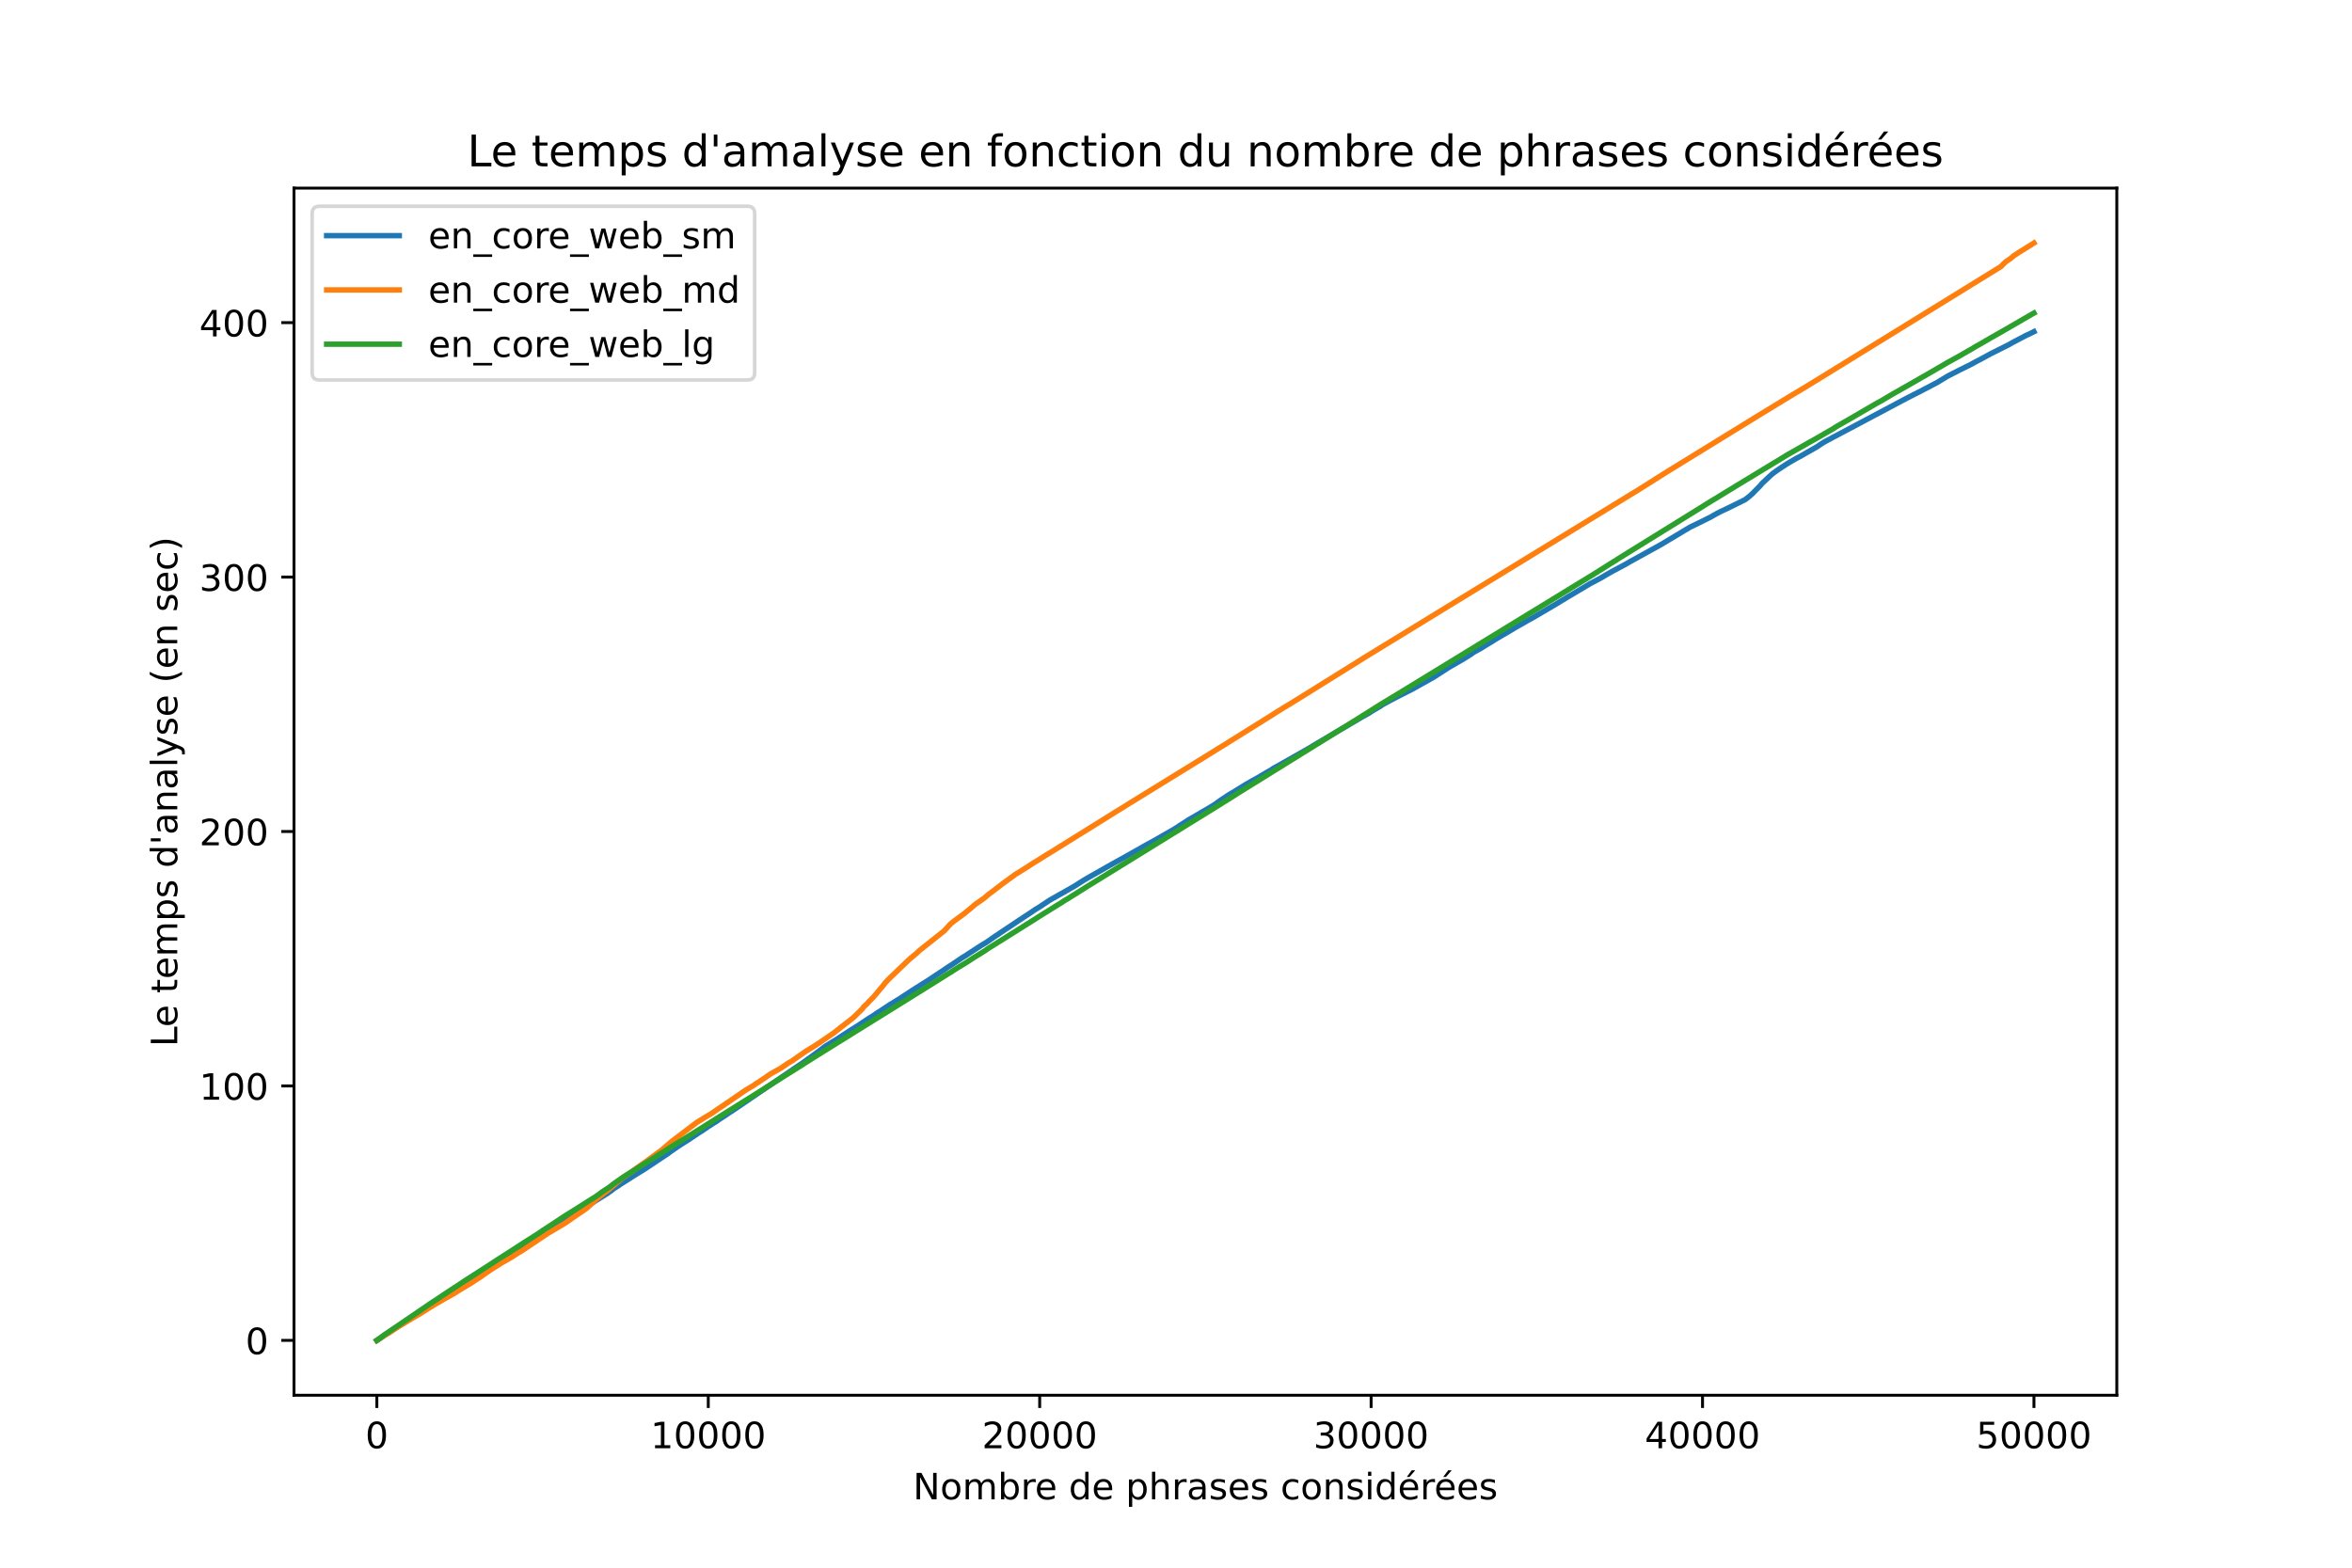<?xml version="1.0" encoding="utf-8" standalone="no"?>
<!DOCTYPE svg PUBLIC "-//W3C//DTD SVG 1.1//EN"
  "http://www.w3.org/Graphics/SVG/1.1/DTD/svg11.dtd">
<!-- Created with matplotlib (https://matplotlib.org/) -->
<svg height="432pt" version="1.1" viewBox="0 0 648 432" width="648pt" xmlns="http://www.w3.org/2000/svg" xmlns:xlink="http://www.w3.org/1999/xlink">
 <defs>
  <style type="text/css">*{stroke-linecap:butt;stroke-linejoin:round;}</style>
 </defs>
 <g id="figure_1">
  <g id="patch_1">
   <path d="M 0 432 
L 648 432 
L 648 0 
L 0 0 
z
" style="fill:#ffffff;"/>
  </g>
  <g id="axes_1">
   <g id="patch_2">
    <path d="M 81 384.48 
L 583.2 384.48 
L 583.2 51.84 
L 81 51.84 
z
" style="fill:#ffffff;"/>
   </g>
   <g id="matplotlib.axis_1">
    <g id="xtick_1">
     <g id="line2d_1">
      <defs>
       <path d="M 0 0 
L 0 3.5 
" id="m037b1e870e" style="stroke:#000000;stroke-width:0.8;"/>
      </defs>
      <g>
       <use style="stroke:#000000;stroke-width:0.8;" x="103.827" xlink:href="#m037b1e870e" y="384.48"/>
      </g>
     </g>
     <g id="text_1">
      <!-- 0 -->
      <g transform="translate(100.646 399.078)scale(0.1 -0.1)">
       <defs>
        <path d="M 31.781 66.406 
Q 24.172 66.406 20.328 58.906 
Q 16.5 51.422 16.5 36.375 
Q 16.5 21.391 20.328 13.891 
Q 24.172 6.391 31.781 6.391 
Q 39.453 6.391 43.281 13.891 
Q 47.125 21.391 47.125 36.375 
Q 47.125 51.422 43.281 58.906 
Q 39.453 66.406 31.781 66.406 
z
M 31.781 74.219 
Q 44.047 74.219 50.516 64.516 
Q 56.984 54.828 56.984 36.375 
Q 56.984 17.969 50.516 8.266 
Q 44.047 -1.422 31.781 -1.422 
Q 19.531 -1.422 13.062 8.266 
Q 6.594 17.969 6.594 36.375 
Q 6.594 54.828 13.062 64.516 
Q 19.531 74.219 31.781 74.219 
z
" id="DejaVuSans-48"/>
       </defs>
       <use xlink:href="#DejaVuSans-48"/>
      </g>
     </g>
    </g>
    <g id="xtick_2">
     <g id="line2d_2">
      <g>
       <use style="stroke:#000000;stroke-width:0.8;" x="195.136" xlink:href="#m037b1e870e" y="384.48"/>
      </g>
     </g>
     <g id="text_2">
      <!-- 10000 -->
      <g transform="translate(179.23 399.078)scale(0.1 -0.1)">
       <defs>
        <path d="M 12.406 8.297 
L 28.516 8.297 
L 28.516 63.922 
L 10.984 60.406 
L 10.984 69.391 
L 28.422 72.906 
L 38.281 72.906 
L 38.281 8.297 
L 54.391 8.297 
L 54.391 0 
L 12.406 0 
z
" id="DejaVuSans-49"/>
       </defs>
       <use xlink:href="#DejaVuSans-49"/>
       <use x="63.623" xlink:href="#DejaVuSans-48"/>
       <use x="127.246" xlink:href="#DejaVuSans-48"/>
       <use x="190.869" xlink:href="#DejaVuSans-48"/>
       <use x="254.492" xlink:href="#DejaVuSans-48"/>
      </g>
     </g>
    </g>
    <g id="xtick_3">
     <g id="line2d_3">
      <g>
       <use style="stroke:#000000;stroke-width:0.8;" x="286.445" xlink:href="#m037b1e870e" y="384.48"/>
      </g>
     </g>
     <g id="text_3">
      <!-- 20000 -->
      <g transform="translate(270.539 399.078)scale(0.1 -0.1)">
       <defs>
        <path d="M 19.188 8.297 
L 53.609 8.297 
L 53.609 0 
L 7.328 0 
L 7.328 8.297 
Q 12.938 14.109 22.625 23.891 
Q 32.328 33.688 34.812 36.531 
Q 39.547 41.844 41.422 45.531 
Q 43.312 49.219 43.312 52.781 
Q 43.312 58.594 39.234 62.25 
Q 35.156 65.922 28.609 65.922 
Q 23.969 65.922 18.812 64.312 
Q 13.672 62.703 7.812 59.422 
L 7.812 69.391 
Q 13.766 71.781 18.938 73 
Q 24.125 74.219 28.422 74.219 
Q 39.75 74.219 46.484 68.547 
Q 53.219 62.891 53.219 53.422 
Q 53.219 48.922 51.531 44.891 
Q 49.859 40.875 45.406 35.406 
Q 44.188 33.984 37.641 27.219 
Q 31.109 20.453 19.188 8.297 
z
" id="DejaVuSans-50"/>
       </defs>
       <use xlink:href="#DejaVuSans-50"/>
       <use x="63.623" xlink:href="#DejaVuSans-48"/>
       <use x="127.246" xlink:href="#DejaVuSans-48"/>
       <use x="190.869" xlink:href="#DejaVuSans-48"/>
       <use x="254.492" xlink:href="#DejaVuSans-48"/>
      </g>
     </g>
    </g>
    <g id="xtick_4">
     <g id="line2d_4">
      <g>
       <use style="stroke:#000000;stroke-width:0.8;" x="377.755" xlink:href="#m037b1e870e" y="384.48"/>
      </g>
     </g>
     <g id="text_4">
      <!-- 30000 -->
      <g transform="translate(361.848 399.078)scale(0.1 -0.1)">
       <defs>
        <path d="M 40.578 39.312 
Q 47.656 37.797 51.625 33 
Q 55.609 28.219 55.609 21.188 
Q 55.609 10.406 48.188 4.484 
Q 40.766 -1.422 27.094 -1.422 
Q 22.516 -1.422 17.656 -0.516 
Q 12.797 0.391 7.625 2.203 
L 7.625 11.719 
Q 11.719 9.328 16.594 8.109 
Q 21.484 6.891 26.812 6.891 
Q 36.078 6.891 40.938 10.547 
Q 45.797 14.203 45.797 21.188 
Q 45.797 27.641 41.281 31.266 
Q 36.766 34.906 28.719 34.906 
L 20.219 34.906 
L 20.219 43.016 
L 29.109 43.016 
Q 36.375 43.016 40.234 45.922 
Q 44.094 48.828 44.094 54.297 
Q 44.094 59.906 40.109 62.906 
Q 36.141 65.922 28.719 65.922 
Q 24.656 65.922 20.016 65.031 
Q 15.375 64.156 9.812 62.312 
L 9.812 71.094 
Q 15.438 72.656 20.344 73.438 
Q 25.25 74.219 29.594 74.219 
Q 40.828 74.219 47.359 69.109 
Q 53.906 64.016 53.906 55.328 
Q 53.906 49.266 50.438 45.094 
Q 46.969 40.922 40.578 39.312 
z
" id="DejaVuSans-51"/>
       </defs>
       <use xlink:href="#DejaVuSans-51"/>
       <use x="63.623" xlink:href="#DejaVuSans-48"/>
       <use x="127.246" xlink:href="#DejaVuSans-48"/>
       <use x="190.869" xlink:href="#DejaVuSans-48"/>
       <use x="254.492" xlink:href="#DejaVuSans-48"/>
      </g>
     </g>
    </g>
    <g id="xtick_5">
     <g id="line2d_5">
      <g>
       <use style="stroke:#000000;stroke-width:0.8;" x="469.064" xlink:href="#m037b1e870e" y="384.48"/>
      </g>
     </g>
     <g id="text_5">
      <!-- 40000 -->
      <g transform="translate(453.157 399.078)scale(0.1 -0.1)">
       <defs>
        <path d="M 37.797 64.312 
L 12.891 25.391 
L 37.797 25.391 
z
M 35.203 72.906 
L 47.609 72.906 
L 47.609 25.391 
L 58.016 25.391 
L 58.016 17.188 
L 47.609 17.188 
L 47.609 0 
L 37.797 0 
L 37.797 17.188 
L 4.891 17.188 
L 4.891 26.703 
z
" id="DejaVuSans-52"/>
       </defs>
       <use xlink:href="#DejaVuSans-52"/>
       <use x="63.623" xlink:href="#DejaVuSans-48"/>
       <use x="127.246" xlink:href="#DejaVuSans-48"/>
       <use x="190.869" xlink:href="#DejaVuSans-48"/>
       <use x="254.492" xlink:href="#DejaVuSans-48"/>
      </g>
     </g>
    </g>
    <g id="xtick_6">
     <g id="line2d_6">
      <g>
       <use style="stroke:#000000;stroke-width:0.8;" x="560.373" xlink:href="#m037b1e870e" y="384.48"/>
      </g>
     </g>
     <g id="text_6">
      <!-- 50000 -->
      <g transform="translate(544.466 399.078)scale(0.1 -0.1)">
       <defs>
        <path d="M 10.797 72.906 
L 49.516 72.906 
L 49.516 64.594 
L 19.828 64.594 
L 19.828 46.734 
Q 21.969 47.469 24.109 47.828 
Q 26.266 48.188 28.422 48.188 
Q 40.625 48.188 47.75 41.5 
Q 54.891 34.812 54.891 23.391 
Q 54.891 11.625 47.562 5.094 
Q 40.234 -1.422 26.906 -1.422 
Q 22.312 -1.422 17.547 -0.641 
Q 12.797 0.141 7.719 1.703 
L 7.719 11.625 
Q 12.109 9.234 16.797 8.062 
Q 21.484 6.891 26.703 6.891 
Q 35.156 6.891 40.078 11.328 
Q 45.016 15.766 45.016 23.391 
Q 45.016 31 40.078 35.438 
Q 35.156 39.891 26.703 39.891 
Q 22.75 39.891 18.812 39.016 
Q 14.891 38.141 10.797 36.281 
z
" id="DejaVuSans-53"/>
       </defs>
       <use xlink:href="#DejaVuSans-53"/>
       <use x="63.623" xlink:href="#DejaVuSans-48"/>
       <use x="127.246" xlink:href="#DejaVuSans-48"/>
       <use x="190.869" xlink:href="#DejaVuSans-48"/>
       <use x="254.492" xlink:href="#DejaVuSans-48"/>
      </g>
     </g>
    </g>
    <g id="text_7">
     <!-- Nombre de phrases considérées -->
     <g transform="translate(251.547 413.157)scale(0.1 -0.1)">
      <defs>
       <path d="M 9.812 72.906 
L 23.094 72.906 
L 55.422 11.922 
L 55.422 72.906 
L 64.984 72.906 
L 64.984 0 
L 51.703 0 
L 19.391 60.984 
L 19.391 0 
L 9.812 0 
z
" id="DejaVuSans-78"/>
       <path d="M 30.609 48.391 
Q 23.391 48.391 19.188 42.75 
Q 14.984 37.109 14.984 27.297 
Q 14.984 17.484 19.156 11.844 
Q 23.344 6.203 30.609 6.203 
Q 37.797 6.203 41.984 11.859 
Q 46.188 17.531 46.188 27.297 
Q 46.188 37.016 41.984 42.703 
Q 37.797 48.391 30.609 48.391 
z
M 30.609 56 
Q 42.328 56 49.016 48.375 
Q 55.719 40.766 55.719 27.297 
Q 55.719 13.875 49.016 6.219 
Q 42.328 -1.422 30.609 -1.422 
Q 18.844 -1.422 12.172 6.219 
Q 5.516 13.875 5.516 27.297 
Q 5.516 40.766 12.172 48.375 
Q 18.844 56 30.609 56 
z
" id="DejaVuSans-111"/>
       <path d="M 52 44.188 
Q 55.375 50.25 60.062 53.125 
Q 64.75 56 71.094 56 
Q 79.641 56 84.281 50.016 
Q 88.922 44.047 88.922 33.016 
L 88.922 0 
L 79.891 0 
L 79.891 32.719 
Q 79.891 40.578 77.094 44.375 
Q 74.312 48.188 68.609 48.188 
Q 61.625 48.188 57.562 43.547 
Q 53.516 38.922 53.516 30.906 
L 53.516 0 
L 44.484 0 
L 44.484 32.719 
Q 44.484 40.625 41.703 44.406 
Q 38.922 48.188 33.109 48.188 
Q 26.219 48.188 22.156 43.531 
Q 18.109 38.875 18.109 30.906 
L 18.109 0 
L 9.078 0 
L 9.078 54.688 
L 18.109 54.688 
L 18.109 46.188 
Q 21.188 51.219 25.484 53.609 
Q 29.781 56 35.688 56 
Q 41.656 56 45.828 52.969 
Q 50 49.953 52 44.188 
z
" id="DejaVuSans-109"/>
       <path d="M 48.688 27.297 
Q 48.688 37.203 44.609 42.844 
Q 40.531 48.484 33.406 48.484 
Q 26.266 48.484 22.188 42.844 
Q 18.109 37.203 18.109 27.297 
Q 18.109 17.391 22.188 11.75 
Q 26.266 6.109 33.406 6.109 
Q 40.531 6.109 44.609 11.75 
Q 48.688 17.391 48.688 27.297 
z
M 18.109 46.391 
Q 20.953 51.266 25.266 53.625 
Q 29.594 56 35.594 56 
Q 45.562 56 51.781 48.094 
Q 58.016 40.188 58.016 27.297 
Q 58.016 14.406 51.781 6.484 
Q 45.562 -1.422 35.594 -1.422 
Q 29.594 -1.422 25.266 0.953 
Q 20.953 3.328 18.109 8.203 
L 18.109 0 
L 9.078 0 
L 9.078 75.984 
L 18.109 75.984 
z
" id="DejaVuSans-98"/>
       <path d="M 41.109 46.297 
Q 39.594 47.172 37.812 47.578 
Q 36.031 48 33.891 48 
Q 26.266 48 22.188 43.047 
Q 18.109 38.094 18.109 28.812 
L 18.109 0 
L 9.078 0 
L 9.078 54.688 
L 18.109 54.688 
L 18.109 46.188 
Q 20.953 51.172 25.484 53.578 
Q 30.031 56 36.531 56 
Q 37.453 56 38.578 55.875 
Q 39.703 55.766 41.062 55.516 
z
" id="DejaVuSans-114"/>
       <path d="M 56.203 29.594 
L 56.203 25.203 
L 14.891 25.203 
Q 15.484 15.922 20.484 11.062 
Q 25.484 6.203 34.422 6.203 
Q 39.594 6.203 44.453 7.469 
Q 49.312 8.734 54.109 11.281 
L 54.109 2.781 
Q 49.266 0.734 44.188 -0.344 
Q 39.109 -1.422 33.891 -1.422 
Q 20.797 -1.422 13.156 6.188 
Q 5.516 13.812 5.516 26.812 
Q 5.516 40.234 12.766 48.109 
Q 20.016 56 32.328 56 
Q 43.359 56 49.781 48.891 
Q 56.203 41.797 56.203 29.594 
z
M 47.219 32.234 
Q 47.125 39.594 43.094 43.984 
Q 39.062 48.391 32.422 48.391 
Q 24.906 48.391 20.391 44.141 
Q 15.875 39.891 15.188 32.172 
z
" id="DejaVuSans-101"/>
       <path id="DejaVuSans-32"/>
       <path d="M 45.406 46.391 
L 45.406 75.984 
L 54.391 75.984 
L 54.391 0 
L 45.406 0 
L 45.406 8.203 
Q 42.578 3.328 38.25 0.953 
Q 33.938 -1.422 27.875 -1.422 
Q 17.969 -1.422 11.734 6.484 
Q 5.516 14.406 5.516 27.297 
Q 5.516 40.188 11.734 48.094 
Q 17.969 56 27.875 56 
Q 33.938 56 38.25 53.625 
Q 42.578 51.266 45.406 46.391 
z
M 14.797 27.297 
Q 14.797 17.391 18.875 11.75 
Q 22.953 6.109 30.078 6.109 
Q 37.203 6.109 41.297 11.75 
Q 45.406 17.391 45.406 27.297 
Q 45.406 37.203 41.297 42.844 
Q 37.203 48.484 30.078 48.484 
Q 22.953 48.484 18.875 42.844 
Q 14.797 37.203 14.797 27.297 
z
" id="DejaVuSans-100"/>
       <path d="M 18.109 8.203 
L 18.109 -20.797 
L 9.078 -20.797 
L 9.078 54.688 
L 18.109 54.688 
L 18.109 46.391 
Q 20.953 51.266 25.266 53.625 
Q 29.594 56 35.594 56 
Q 45.562 56 51.781 48.094 
Q 58.016 40.188 58.016 27.297 
Q 58.016 14.406 51.781 6.484 
Q 45.562 -1.422 35.594 -1.422 
Q 29.594 -1.422 25.266 0.953 
Q 20.953 3.328 18.109 8.203 
z
M 48.688 27.297 
Q 48.688 37.203 44.609 42.844 
Q 40.531 48.484 33.406 48.484 
Q 26.266 48.484 22.188 42.844 
Q 18.109 37.203 18.109 27.297 
Q 18.109 17.391 22.188 11.75 
Q 26.266 6.109 33.406 6.109 
Q 40.531 6.109 44.609 11.75 
Q 48.688 17.391 48.688 27.297 
z
" id="DejaVuSans-112"/>
       <path d="M 54.891 33.016 
L 54.891 0 
L 45.906 0 
L 45.906 32.719 
Q 45.906 40.484 42.875 44.328 
Q 39.844 48.188 33.797 48.188 
Q 26.516 48.188 22.312 43.547 
Q 18.109 38.922 18.109 30.906 
L 18.109 0 
L 9.078 0 
L 9.078 75.984 
L 18.109 75.984 
L 18.109 46.188 
Q 21.344 51.125 25.703 53.562 
Q 30.078 56 35.797 56 
Q 45.219 56 50.047 50.172 
Q 54.891 44.344 54.891 33.016 
z
" id="DejaVuSans-104"/>
       <path d="M 34.281 27.484 
Q 23.391 27.484 19.188 25 
Q 14.984 22.516 14.984 16.5 
Q 14.984 11.719 18.141 8.906 
Q 21.297 6.109 26.703 6.109 
Q 34.188 6.109 38.703 11.406 
Q 43.219 16.703 43.219 25.484 
L 43.219 27.484 
z
M 52.203 31.203 
L 52.203 0 
L 43.219 0 
L 43.219 8.297 
Q 40.141 3.328 35.547 0.953 
Q 30.953 -1.422 24.312 -1.422 
Q 15.922 -1.422 10.953 3.297 
Q 6 8.016 6 15.922 
Q 6 25.141 12.172 29.828 
Q 18.359 34.516 30.609 34.516 
L 43.219 34.516 
L 43.219 35.406 
Q 43.219 41.609 39.141 45 
Q 35.062 48.391 27.688 48.391 
Q 23 48.391 18.547 47.266 
Q 14.109 46.141 10.016 43.891 
L 10.016 52.203 
Q 14.938 54.109 19.578 55.047 
Q 24.219 56 28.609 56 
Q 40.484 56 46.344 49.844 
Q 52.203 43.703 52.203 31.203 
z
" id="DejaVuSans-97"/>
       <path d="M 44.281 53.078 
L 44.281 44.578 
Q 40.484 46.531 36.375 47.5 
Q 32.281 48.484 27.875 48.484 
Q 21.188 48.484 17.844 46.438 
Q 14.5 44.391 14.5 40.281 
Q 14.5 37.156 16.891 35.375 
Q 19.281 33.594 26.516 31.984 
L 29.594 31.297 
Q 39.156 29.25 43.188 25.516 
Q 47.219 21.781 47.219 15.094 
Q 47.219 7.469 41.188 3.016 
Q 35.156 -1.422 24.609 -1.422 
Q 20.219 -1.422 15.453 -0.562 
Q 10.688 0.297 5.422 2 
L 5.422 11.281 
Q 10.406 8.688 15.234 7.391 
Q 20.062 6.109 24.812 6.109 
Q 31.156 6.109 34.562 8.281 
Q 37.984 10.453 37.984 14.406 
Q 37.984 18.062 35.516 20.016 
Q 33.062 21.969 24.703 23.781 
L 21.578 24.516 
Q 13.234 26.266 9.516 29.906 
Q 5.812 33.547 5.812 39.891 
Q 5.812 47.609 11.281 51.797 
Q 16.75 56 26.812 56 
Q 31.781 56 36.172 55.266 
Q 40.578 54.547 44.281 53.078 
z
" id="DejaVuSans-115"/>
       <path d="M 48.781 52.594 
L 48.781 44.188 
Q 44.969 46.297 41.141 47.344 
Q 37.312 48.391 33.406 48.391 
Q 24.656 48.391 19.812 42.844 
Q 14.984 37.312 14.984 27.297 
Q 14.984 17.281 19.812 11.734 
Q 24.656 6.203 33.406 6.203 
Q 37.312 6.203 41.141 7.25 
Q 44.969 8.297 48.781 10.406 
L 48.781 2.094 
Q 45.016 0.344 40.984 -0.531 
Q 36.969 -1.422 32.422 -1.422 
Q 20.062 -1.422 12.781 6.344 
Q 5.516 14.109 5.516 27.297 
Q 5.516 40.672 12.859 48.328 
Q 20.219 56 33.016 56 
Q 37.156 56 41.109 55.141 
Q 45.062 54.297 48.781 52.594 
z
" id="DejaVuSans-99"/>
       <path d="M 54.891 33.016 
L 54.891 0 
L 45.906 0 
L 45.906 32.719 
Q 45.906 40.484 42.875 44.328 
Q 39.844 48.188 33.797 48.188 
Q 26.516 48.188 22.312 43.547 
Q 18.109 38.922 18.109 30.906 
L 18.109 0 
L 9.078 0 
L 9.078 54.688 
L 18.109 54.688 
L 18.109 46.188 
Q 21.344 51.125 25.703 53.562 
Q 30.078 56 35.797 56 
Q 45.219 56 50.047 50.172 
Q 54.891 44.344 54.891 33.016 
z
" id="DejaVuSans-110"/>
       <path d="M 9.422 54.688 
L 18.406 54.688 
L 18.406 0 
L 9.422 0 
z
M 9.422 75.984 
L 18.406 75.984 
L 18.406 64.594 
L 9.422 64.594 
z
" id="DejaVuSans-105"/>
       <path d="M 56.203 29.594 
L 56.203 25.203 
L 14.891 25.203 
Q 15.484 15.922 20.484 11.062 
Q 25.484 6.203 34.422 6.203 
Q 39.594 6.203 44.453 7.469 
Q 49.312 8.734 54.109 11.281 
L 54.109 2.781 
Q 49.266 0.734 44.188 -0.344 
Q 39.109 -1.422 33.891 -1.422 
Q 20.797 -1.422 13.156 6.188 
Q 5.516 13.812 5.516 26.812 
Q 5.516 40.234 12.766 48.109 
Q 20.016 56 32.328 56 
Q 43.359 56 49.781 48.891 
Q 56.203 41.797 56.203 29.594 
z
M 47.219 32.234 
Q 47.125 39.594 43.094 43.984 
Q 39.062 48.391 32.422 48.391 
Q 24.906 48.391 20.391 44.141 
Q 15.875 39.891 15.188 32.172 
z
M 38.578 79.984 
L 48.297 79.984 
L 32.375 61.625 
L 24.906 61.625 
z
" id="DejaVuSans-233"/>
      </defs>
      <use xlink:href="#DejaVuSans-78"/>
      <use x="74.805" xlink:href="#DejaVuSans-111"/>
      <use x="135.986" xlink:href="#DejaVuSans-109"/>
      <use x="233.398" xlink:href="#DejaVuSans-98"/>
      <use x="296.875" xlink:href="#DejaVuSans-114"/>
      <use x="335.738" xlink:href="#DejaVuSans-101"/>
      <use x="397.262" xlink:href="#DejaVuSans-32"/>
      <use x="429.049" xlink:href="#DejaVuSans-100"/>
      <use x="492.525" xlink:href="#DejaVuSans-101"/>
      <use x="554.049" xlink:href="#DejaVuSans-32"/>
      <use x="585.836" xlink:href="#DejaVuSans-112"/>
      <use x="649.312" xlink:href="#DejaVuSans-104"/>
      <use x="712.691" xlink:href="#DejaVuSans-114"/>
      <use x="753.805" xlink:href="#DejaVuSans-97"/>
      <use x="815.084" xlink:href="#DejaVuSans-115"/>
      <use x="867.184" xlink:href="#DejaVuSans-101"/>
      <use x="928.707" xlink:href="#DejaVuSans-115"/>
      <use x="980.807" xlink:href="#DejaVuSans-32"/>
      <use x="1012.594" xlink:href="#DejaVuSans-99"/>
      <use x="1067.574" xlink:href="#DejaVuSans-111"/>
      <use x="1128.756" xlink:href="#DejaVuSans-110"/>
      <use x="1192.135" xlink:href="#DejaVuSans-115"/>
      <use x="1244.234" xlink:href="#DejaVuSans-105"/>
      <use x="1272.018" xlink:href="#DejaVuSans-100"/>
      <use x="1335.494" xlink:href="#DejaVuSans-233"/>
      <use x="1397.018" xlink:href="#DejaVuSans-114"/>
      <use x="1435.881" xlink:href="#DejaVuSans-233"/>
      <use x="1497.404" xlink:href="#DejaVuSans-101"/>
      <use x="1558.928" xlink:href="#DejaVuSans-115"/>
     </g>
    </g>
   </g>
   <g id="matplotlib.axis_2">
    <g id="ytick_1">
     <g id="line2d_7">
      <defs>
       <path d="M 0 0 
L -3.5 0 
" id="m1eda7acd53" style="stroke:#000000;stroke-width:0.8;"/>
      </defs>
      <g>
       <use style="stroke:#000000;stroke-width:0.8;" x="81" xlink:href="#m1eda7acd53" y="369.36"/>
      </g>
     </g>
     <g id="text_8">
      <!-- 0 -->
      <g transform="translate(67.638 373.159)scale(0.1 -0.1)">
       <use xlink:href="#DejaVuSans-48"/>
      </g>
     </g>
    </g>
    <g id="ytick_2">
     <g id="line2d_8">
      <g>
       <use style="stroke:#000000;stroke-width:0.8;" x="81" xlink:href="#m1eda7acd53" y="299.247"/>
      </g>
     </g>
     <g id="text_9">
      <!-- 100 -->
      <g transform="translate(54.913 303.046)scale(0.1 -0.1)">
       <use xlink:href="#DejaVuSans-49"/>
       <use x="63.623" xlink:href="#DejaVuSans-48"/>
       <use x="127.246" xlink:href="#DejaVuSans-48"/>
      </g>
     </g>
    </g>
    <g id="ytick_3">
     <g id="line2d_9">
      <g>
       <use style="stroke:#000000;stroke-width:0.8;" x="81" xlink:href="#m1eda7acd53" y="229.133"/>
      </g>
     </g>
     <g id="text_10">
      <!-- 200 -->
      <g transform="translate(54.913 232.933)scale(0.1 -0.1)">
       <use xlink:href="#DejaVuSans-50"/>
       <use x="63.623" xlink:href="#DejaVuSans-48"/>
       <use x="127.246" xlink:href="#DejaVuSans-48"/>
      </g>
     </g>
    </g>
    <g id="ytick_4">
     <g id="line2d_10">
      <g>
       <use style="stroke:#000000;stroke-width:0.8;" x="81" xlink:href="#m1eda7acd53" y="159.02"/>
      </g>
     </g>
     <g id="text_11">
      <!-- 300 -->
      <g transform="translate(54.913 162.819)scale(0.1 -0.1)">
       <use xlink:href="#DejaVuSans-51"/>
       <use x="63.623" xlink:href="#DejaVuSans-48"/>
       <use x="127.246" xlink:href="#DejaVuSans-48"/>
      </g>
     </g>
    </g>
    <g id="ytick_5">
     <g id="line2d_11">
      <g>
       <use style="stroke:#000000;stroke-width:0.8;" x="81" xlink:href="#m1eda7acd53" y="88.907"/>
      </g>
     </g>
     <g id="text_12">
      <!-- 400 -->
      <g transform="translate(54.913 92.706)scale(0.1 -0.1)">
       <use xlink:href="#DejaVuSans-52"/>
       <use x="63.623" xlink:href="#DejaVuSans-48"/>
       <use x="127.246" xlink:href="#DejaVuSans-48"/>
      </g>
     </g>
    </g>
    <g id="text_13">
     <!-- Le temps d'analyse (en sec) -->
     <g transform="translate(48.833 288.43)rotate(-90)scale(0.1 -0.1)">
      <defs>
       <path d="M 9.812 72.906 
L 19.672 72.906 
L 19.672 8.297 
L 55.172 8.297 
L 55.172 0 
L 9.812 0 
z
" id="DejaVuSans-76"/>
       <path d="M 18.312 70.219 
L 18.312 54.688 
L 36.812 54.688 
L 36.812 47.703 
L 18.312 47.703 
L 18.312 18.016 
Q 18.312 11.328 20.141 9.422 
Q 21.969 7.516 27.594 7.516 
L 36.812 7.516 
L 36.812 0 
L 27.594 0 
Q 17.188 0 13.234 3.875 
Q 9.281 7.766 9.281 18.016 
L 9.281 47.703 
L 2.688 47.703 
L 2.688 54.688 
L 9.281 54.688 
L 9.281 70.219 
z
" id="DejaVuSans-116"/>
       <path d="M 17.922 72.906 
L 17.922 45.797 
L 9.625 45.797 
L 9.625 72.906 
z
" id="DejaVuSans-39"/>
       <path d="M 9.422 75.984 
L 18.406 75.984 
L 18.406 0 
L 9.422 0 
z
" id="DejaVuSans-108"/>
       <path d="M 32.172 -5.078 
Q 28.375 -14.844 24.75 -17.812 
Q 21.141 -20.797 15.094 -20.797 
L 7.906 -20.797 
L 7.906 -13.281 
L 13.188 -13.281 
Q 16.891 -13.281 18.938 -11.516 
Q 21 -9.766 23.484 -3.219 
L 25.094 0.875 
L 2.984 54.688 
L 12.5 54.688 
L 29.594 11.922 
L 46.688 54.688 
L 56.203 54.688 
z
" id="DejaVuSans-121"/>
       <path d="M 31 75.875 
Q 24.469 64.656 21.281 53.656 
Q 18.109 42.672 18.109 31.391 
Q 18.109 20.125 21.312 9.062 
Q 24.516 -2 31 -13.188 
L 23.188 -13.188 
Q 15.875 -1.703 12.234 9.375 
Q 8.594 20.453 8.594 31.391 
Q 8.594 42.281 12.203 53.312 
Q 15.828 64.359 23.188 75.875 
z
" id="DejaVuSans-40"/>
       <path d="M 8.016 75.875 
L 15.828 75.875 
Q 23.141 64.359 26.781 53.312 
Q 30.422 42.281 30.422 31.391 
Q 30.422 20.453 26.781 9.375 
Q 23.141 -1.703 15.828 -13.188 
L 8.016 -13.188 
Q 14.5 -2 17.703 9.062 
Q 20.906 20.125 20.906 31.391 
Q 20.906 42.672 17.703 53.656 
Q 14.5 64.656 8.016 75.875 
z
" id="DejaVuSans-41"/>
      </defs>
      <use xlink:href="#DejaVuSans-76"/>
      <use x="53.963" xlink:href="#DejaVuSans-101"/>
      <use x="115.486" xlink:href="#DejaVuSans-32"/>
      <use x="147.273" xlink:href="#DejaVuSans-116"/>
      <use x="186.482" xlink:href="#DejaVuSans-101"/>
      <use x="248.006" xlink:href="#DejaVuSans-109"/>
      <use x="345.418" xlink:href="#DejaVuSans-112"/>
      <use x="408.895" xlink:href="#DejaVuSans-115"/>
      <use x="460.994" xlink:href="#DejaVuSans-32"/>
      <use x="492.781" xlink:href="#DejaVuSans-100"/>
      <use x="556.258" xlink:href="#DejaVuSans-39"/>
      <use x="583.748" xlink:href="#DejaVuSans-97"/>
      <use x="645.027" xlink:href="#DejaVuSans-110"/>
      <use x="708.406" xlink:href="#DejaVuSans-97"/>
      <use x="769.686" xlink:href="#DejaVuSans-108"/>
      <use x="797.469" xlink:href="#DejaVuSans-121"/>
      <use x="856.648" xlink:href="#DejaVuSans-115"/>
      <use x="908.748" xlink:href="#DejaVuSans-101"/>
      <use x="970.271" xlink:href="#DejaVuSans-32"/>
      <use x="1002.059" xlink:href="#DejaVuSans-40"/>
      <use x="1041.072" xlink:href="#DejaVuSans-101"/>
      <use x="1102.596" xlink:href="#DejaVuSans-110"/>
      <use x="1165.975" xlink:href="#DejaVuSans-32"/>
      <use x="1197.762" xlink:href="#DejaVuSans-115"/>
      <use x="1249.861" xlink:href="#DejaVuSans-101"/>
      <use x="1311.385" xlink:href="#DejaVuSans-99"/>
      <use x="1366.365" xlink:href="#DejaVuSans-41"/>
     </g>
    </g>
   </g>
   <g id="line2d_12">
    <path clip-path="url(#p22fcfa299c)" d="M 103.827 369.36 
L 104.183 369.135 
L 104.813 368.726 
L 106.064 367.816 
L 111.698 364.226 
L 112.219 363.862 
L 112.849 363.452 
L 113.177 363.24 
L 113.67 362.861 
L 113.844 362.663 
L 114.428 362.24 
L 116.921 360.657 
L 117.651 360.2 
L 133.704 350.217 
L 133.859 350.118 
L 134.315 349.841 
L 134.461 349.715 
L 134.69 349.596 
L 136.333 348.59 
L 137.155 348.089 
L 139.365 346.695 
L 139.977 346.347 
L 140.15 346.229 
L 140.506 346.005 
L 141.127 345.624 
L 141.766 345.26 
L 142.223 344.981 
L 143.857 343.976 
L 144.652 343.49 
L 144.898 343.324 
L 147.774 341.427 
L 147.975 341.313 
L 148.651 340.826 
L 149.098 340.535 
L 153.125 337.895 
L 154.002 337.284 
L 154.632 336.77 
L 155.18 336.413 
L 155.545 336.186 
L 156.22 335.806 
L 157.134 335.267 
L 157.48 335.034 
L 167.579 328.706 
L 167.808 328.502 
L 168.291 328.201 
L 169.278 327.424 
L 170.109 326.92 
L 170.337 326.772 
L 170.994 326.294 
L 171.597 325.927 
L 172.053 325.635 
L 172.364 325.445 
L 173.66 324.626 
L 173.98 324.407 
L 174.665 323.974 
L 175.605 323.388 
L 176.409 322.897 
L 177.094 322.48 
L 177.788 322.039 
L 183.851 318 
L 184.143 317.804 
L 184.444 317.558 
L 184.919 317.218 
L 186.864 315.87 
L 187.512 315.448 
L 189.466 314.215 
L 189.731 314.041 
L 192.059 312.485 
L 192.434 312.221 
L 193.255 311.722 
L 194.808 310.666 
L 195.292 310.323 
L 195.766 310.058 
L 196.205 309.735 
L 196.606 309.489 
L 197.218 309.135 
L 197.885 308.653 
L 198.25 308.398 
L 198.862 307.997 
L 199.419 307.631 
L 199.903 307.327 
L 200.432 306.96 
L 201.263 306.401 
L 201.784 306.085 
L 219.589 293.937 
L 220.666 293.234 
L 224.857 290.22 
L 227.396 288.313 
L 228.172 287.835 
L 229.131 287.239 
L 230.856 286.183 
L 231.085 286.015 
L 234.527 283.778 
L 234.719 283.66 
L 235.468 283.196 
L 235.906 282.913 
L 236.627 282.46 
L 236.828 282.321 
L 239.385 280.621 
L 239.796 280.366 
L 240.343 280.038 
L 240.791 279.748 
L 241.512 279.24 
L 241.841 279.011 
L 242.298 278.756 
L 242.781 278.428 
L 245.219 276.811 
L 245.74 276.515 
L 246.279 276.192 
L 247.219 275.587 
L 248.023 275.094 
L 248.297 274.912 
L 251.419 272.865 
L 252.451 272.212 
L 253.172 271.764 
L 253.51 271.542 
L 253.985 271.241 
L 254.962 270.632 
L 255.464 270.321 
L 260.03 267.299 
L 260.377 267.049 
L 261.208 266.492 
L 262.267 265.82 
L 262.769 265.473 
L 263.034 265.302 
L 264.979 263.982 
L 265.161 263.861 
L 265.727 263.527 
L 266.093 263.305 
L 266.604 262.953 
L 266.814 262.821 
L 270.211 260.61 
L 270.448 260.461 
L 270.978 260.14 
L 271.325 259.942 
L 271.873 259.612 
L 272.293 259.303 
L 272.576 259.126 
L 272.904 258.89 
L 273.16 258.706 
L 273.909 258.184 
L 274.1 258.058 
L 274.429 257.818 
L 274.776 257.62 
L 275.132 257.368 
L 275.452 257.145 
L 280.985 253.456 
L 283.797 251.606 
L 283.989 251.482 
L 284.373 251.224 
L 284.555 251.089 
L 285.313 250.575 
L 286.272 250.008 
L 288.801 248.33 
L 289.13 248.102 
L 291.869 246.55 
L 292.591 246.153 
L 296.079 244.153 
L 298.48 242.627 
L 299.046 242.292 
L 300.041 241.711 
L 303.977 239.485 
L 304.232 239.341 
L 304.862 238.98 
L 307.447 237.521 
L 308.917 236.72 
L 314.185 233.761 
L 315.299 233.121 
L 315.966 232.751 
L 316.367 232.53 
L 317.134 232.12 
L 317.783 231.751 
L 321.746 229.497 
L 322.33 229.151 
L 323.371 228.551 
L 324.284 227.987 
L 325.261 227.334 
L 325.827 226.99 
L 326.941 226.269 
L 327.398 225.947 
L 328.639 225.249 
L 329.397 224.807 
L 331.771 223.408 
L 332.429 223.044 
L 334.364 221.878 
L 334.73 221.644 
L 336.136 220.624 
L 336.382 220.454 
L 337.496 219.731 
L 338.154 219.273 
L 338.875 218.824 
L 340.062 218.139 
L 340.473 217.864 
L 342.053 216.9 
L 342.774 216.448 
L 343.294 216.126 
L 344.007 215.733 
L 344.929 215.186 
L 345.696 214.762 
L 346.299 214.447 
L 348.581 213.099 
L 349.284 212.687 
L 350.344 212.084 
L 350.672 211.827 
L 356.014 208.831 
L 356.47 208.559 
L 360.552 206.24 
L 361.675 205.551 
L 364.104 204.119 
L 369.5 200.928 
L 370.249 200.522 
L 372.806 199.023 
L 374.595 197.968 
L 375.097 197.657 
L 376.586 196.839 
L 377.325 196.413 
L 377.462 196.291 
L 378.293 195.781 
L 379.663 194.967 
L 380.138 194.706 
L 380.649 194.35 
L 380.959 194.143 
L 382.84 193.117 
L 383.708 192.666 
L 384.548 192.218 
L 385.096 191.931 
L 388.474 190.228 
L 389.241 189.832 
L 395.003 186.601 
L 398.491 184.358 
L 398.883 184.08 
L 402.417 182.039 
L 403.111 181.66 
L 403.44 181.427 
L 404.956 180.488 
L 405.184 180.356 
L 405.996 179.756 
L 408.197 178.535 
L 408.663 178.241 
L 408.845 178.097 
L 409.466 177.741 
L 409.758 177.557 
L 410.754 176.977 
L 411.429 176.549 
L 412.069 176.133 
L 416.817 173.35 
L 417.565 172.883 
L 418.551 172.34 
L 420.241 171.378 
L 420.798 171.046 
L 421.282 170.785 
L 421.556 170.636 
L 422.578 170.064 
L 427.901 166.932 
L 428.55 166.564 
L 430.093 165.613 
L 430.321 165.47 
L 431.234 164.931 
L 431.746 164.609 
L 438.128 160.818 
L 439.909 159.884 
L 440.137 159.756 
L 440.877 159.368 
L 442.1 158.656 
L 442.465 158.428 
L 443.661 157.754 
L 443.945 157.594 
L 444.62 157.216 
L 444.958 157.052 
L 445.634 156.676 
L 446.145 156.412 
L 446.949 155.985 
L 447.862 155.489 
L 448.473 155.137 
L 448.957 154.846 
L 457.568 150.092 
L 465.621 145.275 
L 468.068 144.084 
L 468.762 143.755 
L 471.483 142.381 
L 471.949 142.101 
L 473.154 141.423 
L 474.195 140.899 
L 475.62 140.234 
L 475.912 140.094 
L 479.774 138.199 
L 479.975 138.098 
L 480.468 137.858 
L 480.906 137.609 
L 482.194 136.586 
L 483.07 135.774 
L 483.344 135.472 
L 484.961 133.841 
L 485.435 133.243 
L 487.472 131.334 
L 487.745 131.086 
L 488.385 130.514 
L 488.649 130.325 
L 488.987 130.077 
L 489.636 129.608 
L 489.955 129.392 
L 490.247 129.188 
L 491.434 128.406 
L 491.763 128.191 
L 492.384 127.791 
L 495.059 126.227 
L 495.744 125.888 
L 499.607 123.689 
L 499.926 123.506 
L 500.547 123.151 
L 501.999 122.174 
L 502.948 121.615 
L 503.779 121.173 
L 504.656 120.717 
L 504.921 120.548 
L 505.825 120.086 
L 525.054 109.875 
L 525.62 109.586 
L 526.954 108.898 
L 529.638 107.541 
L 530.012 107.322 
L 531.199 106.722 
L 533.911 105.293 
L 534.395 104.975 
L 535.811 104.132 
L 536.623 103.636 
L 538.952 102.45 
L 539.792 102.009 
L 541.627 101.106 
L 542.777 100.545 
L 544.193 99.771 
L 544.421 99.649 
L 546.275 98.673 
L 548.293 97.566 
L 551.689 95.865 
L 552.228 95.584 
L 553.287 95.066 
L 553.497 94.955 
L 554.127 94.599 
L 554.511 94.371 
L 555.899 93.647 
L 557.807 92.649 
L 558.136 92.457 
L 558.994 92.08 
L 560.373 91.392 
L 560.373 91.392 
" style="fill:none;stroke:#1f77b4;stroke-linecap:square;stroke-width:1.5;"/>
   </g>
   <g id="line2d_13">
    <path clip-path="url(#p22fcfa299c)" d="M 103.827 369.36 
L 104.211 369.105 
L 104.722 368.79 
L 106.548 367.662 
L 107.178 367.302 
L 109.196 365.938 
L 109.434 365.792 
L 110.091 365.368 
L 110.666 365.027 
L 111.497 364.523 
L 112.976 363.636 
L 113.88 363.094 
L 114.282 362.873 
L 116.145 361.746 
L 117.058 361.184 
L 118.126 360.487 
L 118.409 360.315 
L 119.213 359.828 
L 119.514 359.632 
L 122.153 358.096 
L 122.39 357.966 
L 125.066 356.454 
L 126.417 355.602 
L 126.618 355.475 
L 128.499 354.338 
L 128.919 354.094 
L 129.805 353.564 
L 132.8 351.597 
L 133.119 351.336 
L 134.827 350.162 
L 135.201 349.897 
L 137.356 348.541 
L 138.059 348.098 
L 138.278 347.967 
L 141.346 346.201 
L 141.611 345.991 
L 142.67 345.314 
L 143.748 344.696 
L 151.144 339.721 
L 152.541 338.927 
L 153.052 338.613 
L 155.828 336.964 
L 156.074 336.787 
L 157.563 335.744 
L 157.882 335.518 
L 158.43 335.144 
L 159.864 334.162 
L 160.53 333.742 
L 160.695 333.594 
L 161.544 333.012 
L 163.69 331.067 
L 164.046 330.756 
L 164.347 330.441 
L 167.114 328.279 
L 167.433 328.07 
L 170.081 325.794 
L 170.592 325.397 
L 171.56 324.551 
L 174.035 322.902 
L 177.021 320.73 
L 177.459 320.449 
L 177.669 320.306 
L 181.878 317.215 
L 182.344 316.88 
L 183.166 316.159 
L 184.453 315.065 
L 184.955 314.619 
L 191.904 309.356 
L 192.58 308.927 
L 192.835 308.787 
L 194.095 307.985 
L 194.333 307.841 
L 195.282 307.284 
L 195.502 307.163 
L 195.995 306.863 
L 196.323 306.631 
L 197.145 306.063 
L 199.4 304.548 
L 199.729 304.334 
L 200.003 304.111 
L 200.295 303.937 
L 200.706 303.663 
L 202.332 302.534 
L 203.199 301.945 
L 203.683 301.616 
L 204.194 301.261 
L 204.742 300.872 
L 205.363 300.465 
L 205.719 300.243 
L 207.719 299.045 
L 208.23 298.653 
L 208.805 298.314 
L 211.006 296.844 
L 211.526 296.447 
L 212.166 296.033 
L 212.576 295.778 
L 214.731 294.582 
L 215.261 294.261 
L 217.078 293.012 
L 217.617 292.687 
L 217.927 292.532 
L 218.429 292.224 
L 218.676 292.017 
L 219.662 291.331 
L 221.278 290.209 
L 221.735 289.88 
L 224.227 288.337 
L 224.748 288.006 
L 225.414 287.578 
L 228.702 285.338 
L 229.039 285.098 
L 229.578 284.731 
L 229.898 284.492 
L 231.395 283.327 
L 231.578 283.151 
L 232.199 282.694 
L 232.646 282.341 
L 232.947 282.11 
L 233.377 281.774 
L 233.788 281.462 
L 235.139 280.395 
L 237.604 277.967 
L 237.906 277.51 
L 238.298 277.132 
L 238.919 276.572 
L 239.321 276.097 
L 240.143 275.269 
L 240.325 275.079 
L 240.563 274.85 
L 241.375 273.914 
L 242.371 272.68 
L 242.599 272.419 
L 243.055 271.914 
L 243.996 270.699 
L 244.352 270.353 
L 244.745 269.907 
L 250.305 264.561 
L 250.661 264.237 
L 251.803 263.298 
L 252.205 262.955 
L 252.552 262.674 
L 252.972 262.25 
L 253.465 261.819 
L 258.377 257.908 
L 258.578 257.753 
L 258.952 257.459 
L 260.148 256.501 
L 261.144 255.408 
L 261.582 254.91 
L 262.084 254.42 
L 262.386 254.211 
L 262.787 253.87 
L 265.81 251.65 
L 266.248 251.258 
L 266.558 251.006 
L 267.079 250.603 
L 268.805 249.121 
L 269.38 248.74 
L 269.599 248.595 
L 271.27 247.403 
L 271.745 246.982 
L 272.283 246.529 
L 274.183 245.093 
L 274.365 244.949 
L 274.794 244.629 
L 275.324 244.221 
L 276.118 243.604 
L 279.862 240.872 
L 280.748 240.344 
L 281.241 240.04 
L 283.597 238.546 
L 284.245 238.126 
L 284.455 237.974 
L 286.117 236.955 
L 287.203 236.261 
L 288.792 235.281 
L 289.513 234.851 
L 306.926 224.013 
L 307.237 223.806 
L 308.816 222.842 
L 309.455 222.454 
L 310.515 221.779 
L 333.461 207.638 
L 333.972 207.316 
L 335.488 206.377 
L 337.843 204.931 
L 338.282 204.644 
L 350.809 196.818 
L 351.594 196.302 
L 352.142 195.976 
L 352.791 195.573 
L 353.448 195.15 
L 354.288 194.645 
L 355.923 193.668 
L 356.607 193.233 
L 358.214 192.246 
L 358.826 191.87 
L 359.283 191.576 
L 361.155 190.411 
L 374.997 181.78 
L 375.143 181.67 
L 376.02 181.133 
L 449.551 136.105 
L 450.427 135.583 
L 450.893 135.304 
L 457.887 130.884 
L 459.248 130.027 
L 483.7 114.976 
L 484.321 114.597 
L 484.842 114.279 
L 491.608 110.146 
L 492.183 109.807 
L 492.85 109.387 
L 493.416 109.051 
L 494.877 108.174 
L 495.835 107.613 
L 496.338 107.3 
L 497.726 106.478 
L 499.113 105.609 
L 499.689 105.267 
L 551.324 73.423 
L 551.589 73.127 
L 552.045 72.658 
L 552.739 72.037 
L 553.972 71.195 
L 554.94 70.384 
L 555.771 69.867 
L 556.145 69.595 
L 556.976 69.091 
L 558.921 67.882 
L 560.373 66.96 
L 560.373 66.96 
" style="fill:none;stroke:#ff7f0e;stroke-linecap:square;stroke-width:1.5;"/>
   </g>
   <g id="line2d_14">
    <path clip-path="url(#p22fcfa299c)" d="M 103.827 369.36 
L 104.247 369.069 
L 105.343 368.269 
L 105.854 367.88 
L 117.469 359.963 
L 118.282 359.404 
L 118.747 359.094 
L 119.861 358.372 
L 120.409 358.019 
L 121.541 357.245 
L 121.97 356.965 
L 122.783 356.424 
L 123.76 355.774 
L 124.144 355.52 
L 124.792 355.099 
L 125.522 354.627 
L 126.161 354.213 
L 126.992 353.656 
L 127.577 353.265 
L 128.38 352.727 
L 129.102 352.274 
L 133.758 349.285 
L 134.087 349.075 
L 134.763 348.647 
L 135.046 348.453 
L 136.123 347.75 
L 136.699 347.368 
L 137.338 346.951 
L 142.131 343.885 
L 142.67 343.536 
L 143.738 342.838 
L 144.314 342.456 
L 145.601 341.639 
L 146.578 341.028 
L 147.829 340.229 
L 148.203 339.994 
L 148.624 339.714 
L 149.199 339.336 
L 149.464 339.126 
L 149.774 338.914 
L 150.824 338.254 
L 155.38 335.239 
L 156.211 334.716 
L 156.613 334.47 
L 157.389 333.991 
L 157.736 333.769 
L 158.12 333.52 
L 158.923 333.029 
L 161.315 331.508 
L 161.69 331.281 
L 162.256 330.905 
L 163.653 330.034 
L 163.872 329.904 
L 164.502 329.471 
L 165.013 329.116 
L 165.726 328.573 
L 166.301 328.186 
L 166.867 327.817 
L 167.935 327.117 
L 168.438 326.718 
L 168.648 326.524 
L 169.205 326.115 
L 172.017 324.167 
L 172.501 323.864 
L 182.262 317.736 
L 184.8 316.119 
L 185.631 315.614 
L 185.932 315.416 
L 186.416 315.113 
L 188.051 314.118 
L 188.772 313.663 
L 198.533 307.538 
L 199.236 307.089 
L 210.842 299.84 
L 211.061 299.68 
L 220.931 293.488 
L 221.689 292.993 
L 223.059 292.132 
L 224.136 291.443 
L 224.638 291.131 
L 225.323 290.698 
L 241.138 280.854 
L 242.024 280.311 
L 257.82 270.48 
L 258.505 270.045 
L 259.948 269.144 
L 260.696 268.658 
L 262.322 267.679 
L 262.513 267.521 
L 262.988 267.223 
L 264.157 266.491 
L 266.047 265.347 
L 266.723 264.919 
L 267.736 264.25 
L 268.202 263.943 
L 269.8 262.961 
L 271.352 261.997 
L 272.046 261.498 
L 282.236 255.108 
L 283.231 254.483 
L 283.998 254.007 
L 286.263 252.576 
L 287.514 251.783 
L 288.153 251.387 
L 288.938 250.905 
L 290.965 249.638 
L 292.536 248.671 
L 293.294 248.176 
L 294.234 247.621 
L 295.558 246.785 
L 296.197 246.39 
L 297.503 245.563 
L 298.416 245.001 
L 299.019 244.604 
L 336.081 221.709 
L 336.428 221.496 
L 337.04 221.093 
L 338.939 219.917 
L 339.697 219.447 
L 341.14 218.516 
L 374.997 197.507 
L 375.134 197.398 
L 376.084 196.808 
L 376.896 196.31 
L 379.352 194.747 
L 380.923 193.783 
L 382.512 192.818 
L 383.334 192.319 
L 384.84 191.408 
L 385.233 191.172 
L 436.421 159.859 
L 436.996 159.523 
L 437.699 159.074 
L 438.566 158.556 
L 440.785 157.156 
L 441.552 156.682 
L 443.817 155.252 
L 445.369 154.295 
L 445.643 154.092 
L 469.182 139.508 
L 469.392 139.367 
L 471.264 138.209 
L 471.639 137.981 
L 472.022 137.751 
L 472.433 137.511 
L 473.328 136.964 
L 474.917 135.985 
L 475.528 135.612 
L 477.318 134.526 
L 478.003 134.092 
L 492.658 125.204 
L 493.315 124.835 
L 494.009 124.44 
L 497.954 122.199 
L 498.328 121.974 
L 499.807 121.166 
L 500.949 120.511 
L 504.729 118.327 
L 505.131 118.096 
L 505.542 117.812 
L 506.299 117.358 
L 509.523 115.514 
L 512.472 113.804 
L 513.495 113.198 
L 516.526 111.444 
L 517.065 111.13 
L 518.434 110.38 
L 519.841 109.536 
L 520.507 109.162 
L 521.402 108.614 
L 526.378 105.792 
L 527.091 105.385 
L 529.054 104.254 
L 529.638 103.913 
L 530.104 103.665 
L 531.126 103.07 
L 535.007 100.816 
L 535.975 100.253 
L 536.176 100.132 
L 536.806 99.771 
L 537.198 99.557 
L 538.559 98.809 
L 539.198 98.455 
L 539.91 98.063 
L 541.107 97.37 
L 543.462 96.016 
L 544.019 95.677 
L 544.595 95.338 
L 545.855 94.636 
L 548.566 93.053 
L 551.151 91.596 
L 552.173 91.004 
L 553.315 90.355 
L 553.881 90.021 
L 557.725 87.788 
L 558.364 87.425 
L 559.989 86.483 
L 560.373 86.273 
L 560.373 86.273 
" style="fill:none;stroke:#2ca02c;stroke-linecap:square;stroke-width:1.5;"/>
   </g>
   <g id="patch_3">
    <path d="M 81 384.48 
L 81 51.84 
" style="fill:none;stroke:#000000;stroke-linecap:square;stroke-linejoin:miter;stroke-width:0.8;"/>
   </g>
   <g id="patch_4">
    <path d="M 583.2 384.48 
L 583.2 51.84 
" style="fill:none;stroke:#000000;stroke-linecap:square;stroke-linejoin:miter;stroke-width:0.8;"/>
   </g>
   <g id="patch_5">
    <path d="M 81 384.48 
L 583.2 384.48 
" style="fill:none;stroke:#000000;stroke-linecap:square;stroke-linejoin:miter;stroke-width:0.8;"/>
   </g>
   <g id="patch_6">
    <path d="M 81 51.84 
L 583.2 51.84 
" style="fill:none;stroke:#000000;stroke-linecap:square;stroke-linejoin:miter;stroke-width:0.8;"/>
   </g>
   <g id="text_14">
    <!-- Le temps d'amalyse en fonction du nombre de phrases considérées -->
    <g transform="translate(128.752 45.84)scale(0.12 -0.12)">
     <defs>
      <path d="M 37.109 75.984 
L 37.109 68.5 
L 28.516 68.5 
Q 23.688 68.5 21.797 66.547 
Q 19.922 64.594 19.922 59.516 
L 19.922 54.688 
L 34.719 54.688 
L 34.719 47.703 
L 19.922 47.703 
L 19.922 0 
L 10.891 0 
L 10.891 47.703 
L 2.297 47.703 
L 2.297 54.688 
L 10.891 54.688 
L 10.891 58.5 
Q 10.891 67.625 15.141 71.797 
Q 19.391 75.984 28.609 75.984 
z
" id="DejaVuSans-102"/>
      <path d="M 8.5 21.578 
L 8.5 54.688 
L 17.484 54.688 
L 17.484 21.922 
Q 17.484 14.156 20.5 10.266 
Q 23.531 6.391 29.594 6.391 
Q 36.859 6.391 41.078 11.031 
Q 45.312 15.672 45.312 23.688 
L 45.312 54.688 
L 54.297 54.688 
L 54.297 0 
L 45.312 0 
L 45.312 8.406 
Q 42.047 3.422 37.719 1 
Q 33.406 -1.422 27.688 -1.422 
Q 18.266 -1.422 13.375 4.438 
Q 8.5 10.297 8.5 21.578 
z
M 31.109 56 
z
" id="DejaVuSans-117"/>
     </defs>
     <use xlink:href="#DejaVuSans-76"/>
     <use x="53.963" xlink:href="#DejaVuSans-101"/>
     <use x="115.486" xlink:href="#DejaVuSans-32"/>
     <use x="147.273" xlink:href="#DejaVuSans-116"/>
     <use x="186.482" xlink:href="#DejaVuSans-101"/>
     <use x="248.006" xlink:href="#DejaVuSans-109"/>
     <use x="345.418" xlink:href="#DejaVuSans-112"/>
     <use x="408.895" xlink:href="#DejaVuSans-115"/>
     <use x="460.994" xlink:href="#DejaVuSans-32"/>
     <use x="492.781" xlink:href="#DejaVuSans-100"/>
     <use x="556.258" xlink:href="#DejaVuSans-39"/>
     <use x="583.748" xlink:href="#DejaVuSans-97"/>
     <use x="645.027" xlink:href="#DejaVuSans-109"/>
     <use x="742.439" xlink:href="#DejaVuSans-97"/>
     <use x="803.719" xlink:href="#DejaVuSans-108"/>
     <use x="831.502" xlink:href="#DejaVuSans-121"/>
     <use x="890.682" xlink:href="#DejaVuSans-115"/>
     <use x="942.781" xlink:href="#DejaVuSans-101"/>
     <use x="1004.305" xlink:href="#DejaVuSans-32"/>
     <use x="1036.092" xlink:href="#DejaVuSans-101"/>
     <use x="1097.615" xlink:href="#DejaVuSans-110"/>
     <use x="1160.994" xlink:href="#DejaVuSans-32"/>
     <use x="1192.781" xlink:href="#DejaVuSans-102"/>
     <use x="1227.986" xlink:href="#DejaVuSans-111"/>
     <use x="1289.168" xlink:href="#DejaVuSans-110"/>
     <use x="1352.547" xlink:href="#DejaVuSans-99"/>
     <use x="1407.527" xlink:href="#DejaVuSans-116"/>
     <use x="1446.736" xlink:href="#DejaVuSans-105"/>
     <use x="1474.52" xlink:href="#DejaVuSans-111"/>
     <use x="1535.701" xlink:href="#DejaVuSans-110"/>
     <use x="1599.08" xlink:href="#DejaVuSans-32"/>
     <use x="1630.867" xlink:href="#DejaVuSans-100"/>
     <use x="1694.344" xlink:href="#DejaVuSans-117"/>
     <use x="1757.723" xlink:href="#DejaVuSans-32"/>
     <use x="1789.51" xlink:href="#DejaVuSans-110"/>
     <use x="1852.889" xlink:href="#DejaVuSans-111"/>
     <use x="1914.07" xlink:href="#DejaVuSans-109"/>
     <use x="2011.482" xlink:href="#DejaVuSans-98"/>
     <use x="2074.959" xlink:href="#DejaVuSans-114"/>
     <use x="2113.822" xlink:href="#DejaVuSans-101"/>
     <use x="2175.346" xlink:href="#DejaVuSans-32"/>
     <use x="2207.133" xlink:href="#DejaVuSans-100"/>
     <use x="2270.609" xlink:href="#DejaVuSans-101"/>
     <use x="2332.133" xlink:href="#DejaVuSans-32"/>
     <use x="2363.92" xlink:href="#DejaVuSans-112"/>
     <use x="2427.396" xlink:href="#DejaVuSans-104"/>
     <use x="2490.775" xlink:href="#DejaVuSans-114"/>
     <use x="2531.889" xlink:href="#DejaVuSans-97"/>
     <use x="2593.168" xlink:href="#DejaVuSans-115"/>
     <use x="2645.268" xlink:href="#DejaVuSans-101"/>
     <use x="2706.791" xlink:href="#DejaVuSans-115"/>
     <use x="2758.891" xlink:href="#DejaVuSans-32"/>
     <use x="2790.678" xlink:href="#DejaVuSans-99"/>
     <use x="2845.658" xlink:href="#DejaVuSans-111"/>
     <use x="2906.84" xlink:href="#DejaVuSans-110"/>
     <use x="2970.219" xlink:href="#DejaVuSans-115"/>
     <use x="3022.318" xlink:href="#DejaVuSans-105"/>
     <use x="3050.102" xlink:href="#DejaVuSans-100"/>
     <use x="3113.578" xlink:href="#DejaVuSans-233"/>
     <use x="3175.102" xlink:href="#DejaVuSans-114"/>
     <use x="3213.965" xlink:href="#DejaVuSans-233"/>
     <use x="3275.488" xlink:href="#DejaVuSans-101"/>
     <use x="3337.012" xlink:href="#DejaVuSans-115"/>
    </g>
   </g>
   <g id="legend_1">
    <g id="patch_7">
     <path d="M 88 104.709 
L 205.916 104.709 
Q 207.916 104.709 207.916 102.709 
L 207.916 58.84 
Q 207.916 56.84 205.916 56.84 
L 88 56.84 
Q 86 56.84 86 58.84 
L 86 102.709 
Q 86 104.709 88 104.709 
z
" style="fill:#ffffff;opacity:0.8;stroke:#cccccc;stroke-linejoin:miter;"/>
    </g>
    <g id="line2d_15">
     <path d="M 90 64.938 
L 110 64.938 
" style="fill:none;stroke:#1f77b4;stroke-linecap:square;stroke-width:1.5;"/>
    </g>
    <g id="line2d_16"/>
    <g id="text_15">
     <!-- en_core_web_sm -->
     <g transform="translate(118 68.438)scale(0.1 -0.1)">
      <defs>
       <path d="M 50.984 -16.609 
L 50.984 -23.578 
L -0.984 -23.578 
L -0.984 -16.609 
z
" id="DejaVuSans-95"/>
       <path d="M 4.203 54.688 
L 13.188 54.688 
L 24.422 12.016 
L 35.594 54.688 
L 46.188 54.688 
L 57.422 12.016 
L 68.609 54.688 
L 77.594 54.688 
L 63.281 0 
L 52.688 0 
L 40.922 44.828 
L 29.109 0 
L 18.5 0 
z
" id="DejaVuSans-119"/>
      </defs>
      <use xlink:href="#DejaVuSans-101"/>
      <use x="61.523" xlink:href="#DejaVuSans-110"/>
      <use x="124.902" xlink:href="#DejaVuSans-95"/>
      <use x="174.902" xlink:href="#DejaVuSans-99"/>
      <use x="229.883" xlink:href="#DejaVuSans-111"/>
      <use x="291.064" xlink:href="#DejaVuSans-114"/>
      <use x="329.928" xlink:href="#DejaVuSans-101"/>
      <use x="391.451" xlink:href="#DejaVuSans-95"/>
      <use x="441.451" xlink:href="#DejaVuSans-119"/>
      <use x="523.238" xlink:href="#DejaVuSans-101"/>
      <use x="584.762" xlink:href="#DejaVuSans-98"/>
      <use x="648.238" xlink:href="#DejaVuSans-95"/>
      <use x="698.238" xlink:href="#DejaVuSans-115"/>
      <use x="750.338" xlink:href="#DejaVuSans-109"/>
     </g>
    </g>
    <g id="line2d_17">
     <path d="M 90 79.895 
L 110 79.895 
" style="fill:none;stroke:#ff7f0e;stroke-linecap:square;stroke-width:1.5;"/>
    </g>
    <g id="line2d_18"/>
    <g id="text_16">
     <!-- en_core_web_md -->
     <g transform="translate(118 83.395)scale(0.1 -0.1)">
      <use xlink:href="#DejaVuSans-101"/>
      <use x="61.523" xlink:href="#DejaVuSans-110"/>
      <use x="124.902" xlink:href="#DejaVuSans-95"/>
      <use x="174.902" xlink:href="#DejaVuSans-99"/>
      <use x="229.883" xlink:href="#DejaVuSans-111"/>
      <use x="291.064" xlink:href="#DejaVuSans-114"/>
      <use x="329.928" xlink:href="#DejaVuSans-101"/>
      <use x="391.451" xlink:href="#DejaVuSans-95"/>
      <use x="441.451" xlink:href="#DejaVuSans-119"/>
      <use x="523.238" xlink:href="#DejaVuSans-101"/>
      <use x="584.762" xlink:href="#DejaVuSans-98"/>
      <use x="648.238" xlink:href="#DejaVuSans-95"/>
      <use x="698.238" xlink:href="#DejaVuSans-109"/>
      <use x="795.65" xlink:href="#DejaVuSans-100"/>
     </g>
    </g>
    <g id="line2d_19">
     <path d="M 90 94.851 
L 110 94.851 
" style="fill:none;stroke:#2ca02c;stroke-linecap:square;stroke-width:1.5;"/>
    </g>
    <g id="line2d_20"/>
    <g id="text_17">
     <!-- en_core_web_lg -->
     <g transform="translate(118 98.351)scale(0.1 -0.1)">
      <defs>
       <path d="M 45.406 27.984 
Q 45.406 37.75 41.375 43.109 
Q 37.359 48.484 30.078 48.484 
Q 22.859 48.484 18.828 43.109 
Q 14.797 37.75 14.797 27.984 
Q 14.797 18.266 18.828 12.891 
Q 22.859 7.516 30.078 7.516 
Q 37.359 7.516 41.375 12.891 
Q 45.406 18.266 45.406 27.984 
z
M 54.391 6.781 
Q 54.391 -7.172 48.188 -13.984 
Q 42 -20.797 29.203 -20.797 
Q 24.469 -20.797 20.266 -20.094 
Q 16.062 -19.391 12.109 -17.922 
L 12.109 -9.188 
Q 16.062 -11.328 19.922 -12.344 
Q 23.781 -13.375 27.781 -13.375 
Q 36.625 -13.375 41.016 -8.766 
Q 45.406 -4.156 45.406 5.172 
L 45.406 9.625 
Q 42.625 4.781 38.281 2.391 
Q 33.938 0 27.875 0 
Q 17.828 0 11.672 7.656 
Q 5.516 15.328 5.516 27.984 
Q 5.516 40.672 11.672 48.328 
Q 17.828 56 27.875 56 
Q 33.938 56 38.281 53.609 
Q 42.625 51.219 45.406 46.391 
L 45.406 54.688 
L 54.391 54.688 
z
" id="DejaVuSans-103"/>
      </defs>
      <use xlink:href="#DejaVuSans-101"/>
      <use x="61.523" xlink:href="#DejaVuSans-110"/>
      <use x="124.902" xlink:href="#DejaVuSans-95"/>
      <use x="174.902" xlink:href="#DejaVuSans-99"/>
      <use x="229.883" xlink:href="#DejaVuSans-111"/>
      <use x="291.064" xlink:href="#DejaVuSans-114"/>
      <use x="329.928" xlink:href="#DejaVuSans-101"/>
      <use x="391.451" xlink:href="#DejaVuSans-95"/>
      <use x="441.451" xlink:href="#DejaVuSans-119"/>
      <use x="523.238" xlink:href="#DejaVuSans-101"/>
      <use x="584.762" xlink:href="#DejaVuSans-98"/>
      <use x="648.238" xlink:href="#DejaVuSans-95"/>
      <use x="698.238" xlink:href="#DejaVuSans-108"/>
      <use x="726.021" xlink:href="#DejaVuSans-103"/>
     </g>
    </g>
   </g>
  </g>
 </g>
 <defs>
  <clipPath id="p22fcfa299c">
   <rect height="332.64" width="502.2" x="81" y="51.84"/>
  </clipPath>
 </defs>
</svg>

